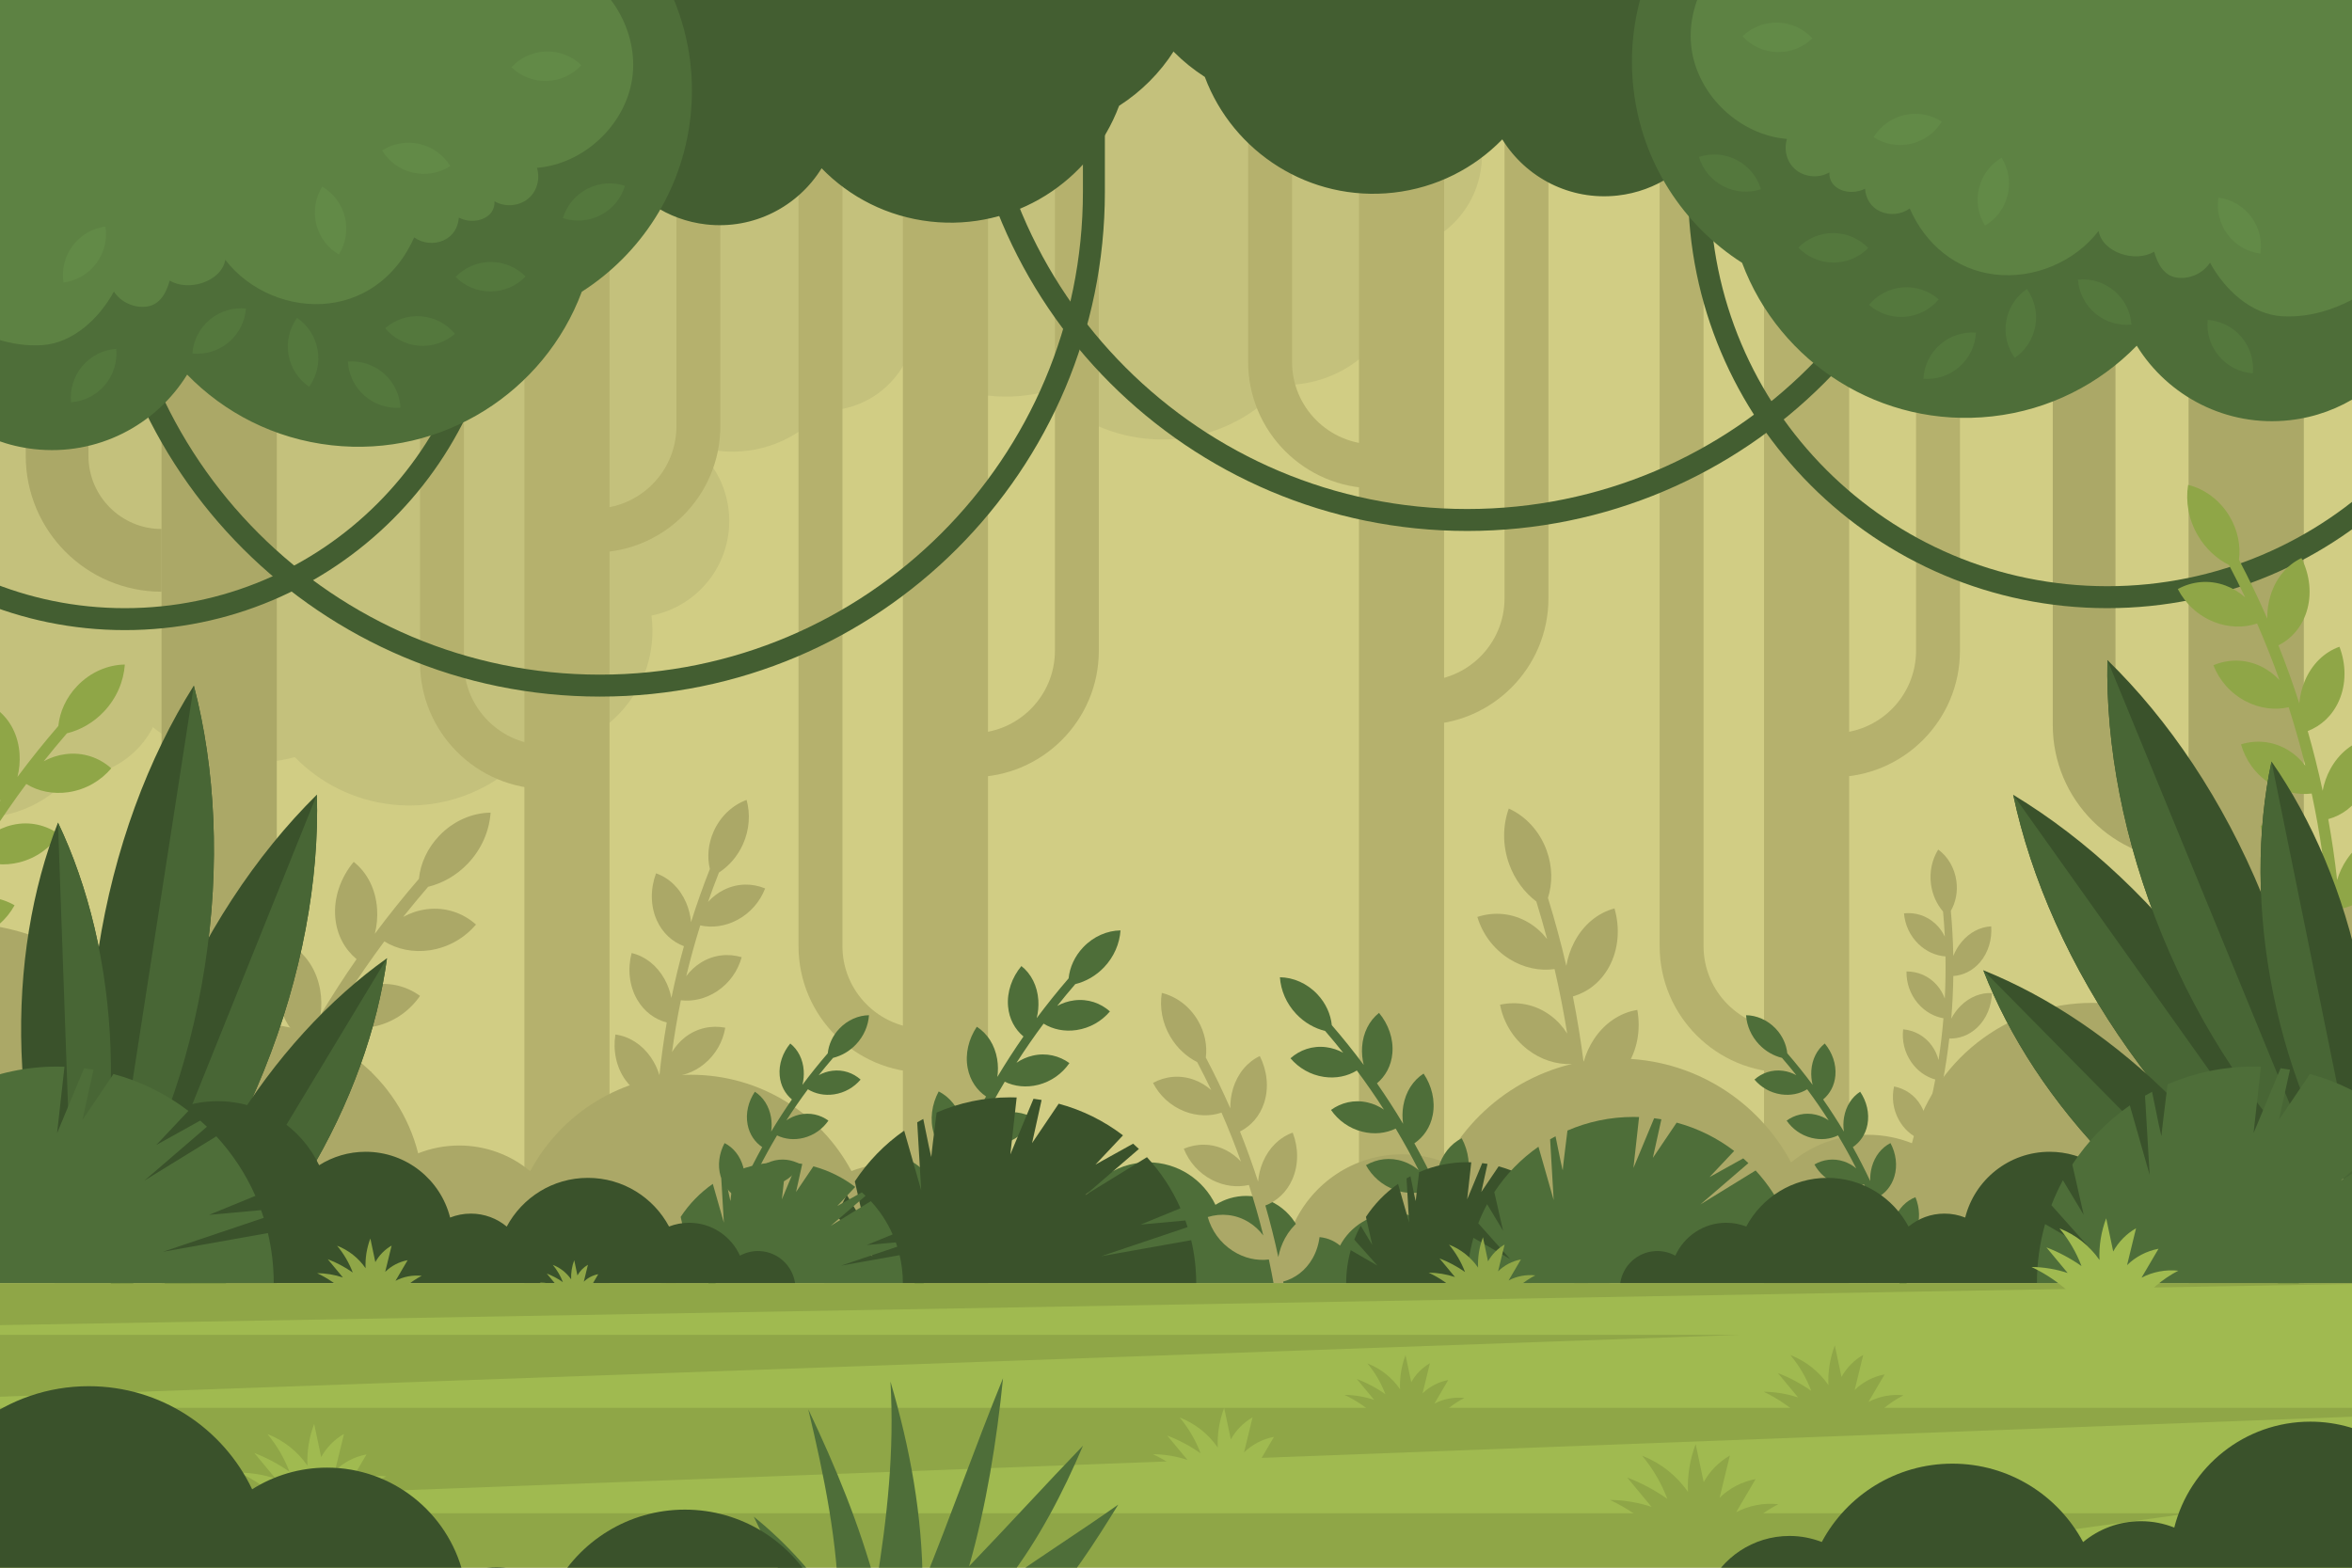 <?xml version="1.0" encoding="utf-8"?>
<!-- Generator: Adobe Illustrator 27.5.0, SVG Export Plug-In . SVG Version: 6.00 Build 0)  -->
<svg version="1.1" xmlns="http://www.w3.org/2000/svg" xmlns:xlink="http://www.w3.org/1999/xlink" x="0px" y="0px"
	 viewBox="0 0 750 500" style="enable-background:new 0 0 750 500;" xml:space="preserve">
<g id="BACKGROUND">
	<rect style="fill:#D1CD84;" width="750" height="500"/>
</g>
<g id="OBJECTS">
	<g>
		<defs>
			<rect id="SVGID_1_" width="750" height="500"/>
		</defs>
		<clipPath id="SVGID_00000094614877416613539650000010240942626219795111_">
			<use xlink:href="#SVGID_1_"  style="overflow:visible;"/>
		</clipPath>
		<g style="clip-path:url(#SVGID_00000094614877416613539650000010240942626219795111_);">
			<g>
				<path style="fill:#B5B16D;" d="M569.531,342.069c-22.225,0-40.306-18.081-40.306-40.306V-39.189h14v340.953
					c0,14.505,11.801,26.306,26.306,26.306V342.069z"/>
			</g>
			<g>
				<path style="fill:#B5B16D;" d="M584.679,247.86v-14c14.505,0,26.306-11.801,26.306-26.306V-15.875h14v223.429
					C624.985,229.779,606.904,247.86,584.679,247.86z"/>
			</g>
			<rect x="562.503" y="-49.093" style="fill:#B5B16D;" width="27.148" height="516.917"/>
		</g>
		<path style="clip-path:url(#SVGID_00000094614877416613539650000010240942626219795111_);fill:#ABA867;" d="M611.557,319.999
			c-2.506-2.956-3.68-6.572-3.615-10.158c3.516-0.019,7.056,1.363,9.659,4.327c1.126,1.281,1.977,2.749,2.548,4.314
			c0.228-4.473,0.304-8.959,0.225-13.449c-3.103-0.217-6.146-1.565-8.608-3.94c-2.791-2.701-4.323-6.195-4.622-9.79
			c3.496-0.373,7.158,0.653,10.047,3.354c1.249,1.167,2.243,2.548,2.97,4.055c-0.132-2.66-0.319-5.319-0.56-7.978
			c-1.996-2.34-3.379-5.295-3.84-8.642c-0.557-4.066,0.344-7.977,2.296-11.142c2.991,2.197,5.212,5.78,5.794,10.03
			c0.482,3.494-0.227,6.843-1.769,9.529c0.435,4.795,0.694,9.594,0.78,14.389c0.623-1.569,1.483-3.061,2.594-4.409
			c2.561-3.108,5.975-4.866,9.495-5.037c0.3,4.131-0.903,8.348-3.569,11.454c-2.351,2.746-5.41,4.161-8.508,4.388
			c-0.064,4.541-0.284,9.074-0.658,13.591c0.777-1.493,1.782-2.886,3.022-4.111c2.86-2.824,6.433-4.221,9.952-4.039
			c-0.116,4.122-1.735,8.182-4.698,10.995c-2.614,2.488-5.799,3.586-8.904,3.5c-0.518,4.5-1.189,8.981-2.012,13.433
			c0.922-1.406,2.062-2.69,3.418-3.782c3.127-2.519,6.822-3.548,10.305-3.014c-0.527,4.081-2.543,7.954-5.773,10.455
			c-2.849,2.212-6.128,2.986-9.209,2.59c-0.966,4.425-2.082,8.819-3.349,13.173c1.059-1.309,2.322-2.474,3.781-3.426
			c3.364-2.196,7.144-2.85,10.556-1.97c-0.933,4.01-3.329,7.667-6.794,9.836c-3.058,1.92-6.399,2.365-9.424,1.663
			c-4.428,13.579-10.334,26.732-17.675,39.214c-0.716-0.421-1.431-0.842-2.147-1.263c8.315-14.137,14.766-29.147,19.287-44.663
			c-2.899-1.127-5.407-3.313-7.056-6.302c-1.867-3.395-2.299-7.168-1.523-10.659c3.449,0.683,6.643,2.738,8.605,6.155
			c0.849,1.478,1.39,3.083,1.639,4.729c1.114-4.334,2.079-8.704,2.894-13.1c-2.998-0.83-5.712-2.752-7.653-5.559
			c-2.198-3.189-3.005-6.897-2.582-10.449c3.5,0.334,6.883,2.059,9.178,5.263c0.992,1.385,1.692,2.927,2.105,4.54
			c0.674-4.421,1.197-8.865,1.568-13.325C616.662,324.242,613.769,322.6,611.557,319.999z"/>
		<g style="clip-path:url(#SVGID_00000094614877416613539650000010240942626219795111_);">
			<g>
				<path style="fill:#C4C17C;" d="M-82.351,209.4c-1.424,20.435,13.51,38.54,34.059,40.844c4.933,0.553,9.748,0.136,14.267-1.081
					c5.986,6.155,14.059,10.354,23.258,11.385c12.983,1.456,25.172-3.742,33.185-12.867c14.795,0.322,27.655-10.694,29.335-25.685
					c0.262-2.336,0.231-4.636-0.052-6.869c9.655-1.899,17.394-9.858,18.548-20.156c0.832-7.422-1.944-14.414-6.924-19.236
					c0.378-1.421,0.658-2.886,0.827-4.391c1.837-16.383-9.955-31.153-26.338-32.989c-1.73-0.194-3.44-0.227-5.12-0.128
					c-3.945-6.706-10.887-11.538-19.214-12.472c-10.161-1.139-19.594,3.84-24.632,11.998c-5.986-6.152-14.057-10.349-23.253-11.38
					c-17.88-2.005-34.264,8.6-40.286,24.723c-9.424,6.035-16.149,16.109-17.493,28.097C-93.47,190.657-89.564,201.502-82.351,209.4z
					"/>
				<path style="fill:#C4C17C;" d="M29.904,188.724c-1.889,27.11,17.923,51.13,45.185,54.186c6.544,0.734,12.932,0.18,18.927-1.435
					c7.941,8.166,18.652,13.736,30.855,15.104c17.224,1.931,33.395-4.964,44.024-17.07c19.628,0.428,36.688-14.188,38.917-34.075
					c0.347-3.099,0.306-6.15-0.069-9.113c12.809-2.519,23.075-13.078,24.607-26.74c1.104-9.846-2.578-19.122-9.185-25.519
					c0.502-1.884,0.873-3.828,1.097-5.825c2.437-21.734-13.207-41.328-34.941-43.765c-2.295-0.257-4.563-0.301-6.793-0.17
					c-5.233-8.897-14.444-15.307-25.491-16.545c-13.48-1.511-25.994,5.094-32.678,15.916c-7.941-8.162-18.649-13.73-30.848-15.098
					c-23.721-2.659-45.456,11.409-53.445,32.798c-12.503,8.006-21.425,21.37-23.207,37.274
					C15.154,163.858,20.335,178.245,29.904,188.724z"/>
			</g>
			<g>
				<path style="fill:#C4C17C;" d="M157.676,92.669c-1.423,20.435,13.51,38.54,34.059,40.844c4.933,0.553,9.748,0.136,14.267-1.081
					c5.986,6.155,14.059,10.354,23.258,11.385c12.983,1.455,25.172-3.742,33.185-12.867c14.795,0.322,27.655-10.694,29.335-25.685
					c0.262-2.336,0.23-4.636-0.052-6.869c9.655-1.899,17.394-9.858,18.548-20.156c0.832-7.422-1.944-14.414-6.924-19.236
					c0.378-1.421,0.658-2.886,0.827-4.391c1.837-16.383-9.955-31.153-26.338-32.989c-1.73-0.194-3.44-0.227-5.12-0.128
					c-3.945-6.706-10.887-11.538-19.214-12.472c-10.161-1.139-19.594,3.84-24.632,11.998c-5.986-6.152-14.057-10.349-23.253-11.38
					c-17.88-2.005-34.264,8.6-40.286,24.723c-9.424,6.035-16.149,16.109-17.493,28.097C146.558,73.926,150.463,84.77,157.676,92.669
					z"/>
				<path style="fill:#C4C17C;" d="M269.931,71.992c-1.888,27.11,17.923,51.13,45.185,54.186c6.544,0.734,12.932,0.18,18.927-1.435
					c7.941,8.166,18.652,13.736,30.855,15.104c17.224,1.931,33.395-4.964,44.024-17.07c19.628,0.428,36.688-14.188,38.918-34.075
					c0.347-3.099,0.306-6.15-0.069-9.113c12.809-2.519,23.075-13.078,24.607-26.74c1.104-9.847-2.578-19.122-9.186-25.519
					c0.502-1.884,0.873-3.828,1.097-5.825c2.436-21.734-13.207-41.328-34.942-43.765c-2.295-0.257-4.563-0.301-6.792-0.17
					c-5.233-8.897-14.444-15.307-25.491-16.545c-13.48-1.511-25.995,5.094-32.678,15.917c-7.941-8.162-18.648-13.73-30.848-15.098
					c-23.721-2.659-45.456,11.409-53.445,32.798c-12.503,8.006-21.424,21.37-23.207,37.274
					C255.181,47.126,260.362,61.513,269.931,71.992z"/>
			</g>
		</g>
		<g style="clip-path:url(#SVGID_00000094614877416613539650000010240942626219795111_);">
			<g>
				<rect x="51.514" y="-21.604" style="fill:#ABA867;" width="36.75" height="442.475"/>
			</g>
			<g>
				<path style="fill:#ABA867;" d="M51.514,188.718c-23.879,0-43.306-19.427-43.306-43.305V-21.604h20v167.017
					c0,12.851,10.455,23.305,23.306,23.305V188.718z"/>
			</g>
		</g>
		<g style="clip-path:url(#SVGID_00000094614877416613539650000010240942626219795111_);">
			<g>
				<rect x="697.888" y="-57.907" style="fill:#ABA867;" width="36.75" height="564.59"/>
			</g>
			<g>
				<path style="fill:#ABA867;" d="M697.888,274.53c-23.879,0-43.306-19.427-43.306-43.305V-57.907h20v289.131
					c0,12.851,10.455,23.305,23.306,23.305V274.53z"/>
			</g>
		</g>
		
			<path style="clip-path:url(#SVGID_00000094614877416613539650000010240942626219795111_);fill:none;stroke:#435E31;stroke-width:7;stroke-miterlimit:10;" d="
			M671.971,190.466L671.971,190.466c-71.895,0-130.176-58.282-130.176-130.176V-7.227h260.352V60.29
			C802.147,132.184,743.865,190.466,671.971,190.466z"/>
		<g style="clip-path:url(#SVGID_00000094614877416613539650000010240942626219795111_);">
			<g>
				<path style="fill:#B5B16D;" d="M174.246,251.642c-22.225,0-40.306-18.081-40.306-40.305v-223.43h14v223.43
					c0,14.505,11.8,26.305,26.305,26.305L174.246,251.642z"/>
			</g>
			<g>
				<path style="fill:#B5B16D;" d="M189.394,176.227v-14c14.505,0,26.305-11.8,26.305-26.305v-223.43h14v223.43
					C229.699,158.146,211.618,176.227,189.394,176.227z"/>
			</g>
			<g>
				<rect x="167.218" y="-20.523" style="fill:#B5B16D;" width="27.148" height="442.475"/>
			</g>
		</g>
		<g style="clip-path:url(#SVGID_00000094614877416613539650000010240942626219795111_);">
			<g>
				<path style="fill:#B5B16D;" d="M453.458,231.14c22.225,0,40.306-18.081,40.306-40.305v-223.43h-14v223.43
					c0,14.505-11.8,26.305-26.305,26.305L453.458,231.14z"/>
			</g>
			<g>
				<path style="fill:#B5B16D;" d="M438.31,155.725v-14c-14.505,0-26.305-11.8-26.305-26.305v-223.43h-14v223.43
					C398.005,137.644,416.086,155.725,438.31,155.725z"/>
			</g>
			<g>
				
					<rect x="433.338" y="-41.025" transform="matrix(-1 -1.224647e-16 1.224647e-16 -1 893.824 360.425)" style="fill:#B5B16D;" width="27.148" height="442.475"/>
			</g>
		</g>
		<g style="clip-path:url(#SVGID_00000094614877416613539650000010240942626219795111_);">
			<g>
				<path style="fill:#B5B16D;" d="M294.938,342.069c-22.225,0-40.306-18.081-40.306-40.306V-39.189h14v340.953
					c0,14.505,11.801,26.306,26.306,26.306V342.069z"/>
			</g>
			<g>
				<path style="fill:#B5B16D;" d="M310.086,247.86v-14c14.505,0,26.306-11.801,26.306-26.306V-15.875h14v223.429
					C350.392,229.779,332.311,247.86,310.086,247.86z"/>
			</g>
			<rect x="287.91" y="-49.093" style="fill:#B5B16D;" width="27.148" height="516.917"/>
		</g>
		<path style="clip-path:url(#SVGID_00000094614877416613539650000010240942626219795111_);fill:#ABA867;" d="M351.041,409.254
			c-1.567-10.928-10.652-19.602-22.098-20.243c-4.583-0.257-8.92,0.83-12.668,2.885c-5.536-12.238-17.826-20.769-32.131-20.769
			c-4.458,0-8.707,0.862-12.634,2.371c-9.773-18.275-29.035-30.712-51.207-30.712c-22.188,0-41.46,12.455-51.227,30.75
			c-6.147-5.111-14.046-8.187-22.665-8.187c-4.617,0-9.024,0.892-13.069,2.496c-6.007-23.859-27.599-41.523-53.322-41.523
			c-10.788,0-20.843,3.119-29.334,8.487C39.27,310.91,14.88,294.397-13.371,294.397c-32.269,0-59.489,21.55-68.099,51.037
			c-21.925,3.361-38.718,22.303-38.718,45.169c0,6.646,1.43,12.954,3.981,18.651H351.041z"/>
		<path style="clip-path:url(#SVGID_00000094614877416613539650000010240942626219795111_);fill:#ABA867;" d="M487.139,334.753
			c-4.78-3.692-7.743-8.822-8.81-14.31c5.353-1.17,11.197-0.214,16.128,3.458c2.132,1.587,3.905,3.548,5.285,5.748
			c-1.105-6.893-2.447-13.754-4.024-20.572c-4.8,0.677-9.877-0.389-14.401-3.211c-5.131-3.21-8.601-8.039-10.224-13.421
			c5.208-1.704,11.122-1.329,16.404,1.849c2.283,1.374,4.247,3.156,5.844,5.216c-1.065-4.011-2.213-8.004-3.444-11.978
			c-3.802-2.919-6.87-6.974-8.66-11.925c-2.17-6.017-2.066-12.27-0.119-17.729c5.272,2.377,9.821,7.117,12.088,13.407
			c1.868,5.169,1.876,10.503,0.399,15.099c2.219,7.168,4.174,14.399,5.862,21.679c0.441-2.593,1.267-5.147,2.522-7.562
			c2.894-5.569,7.527-9.357,12.836-10.761c1.799,6.199,1.335,13.018-1.72,18.617c-2.692,4.949-6.895,8.1-11.543,9.451
			c1.376,6.942,2.513,13.923,3.411,20.929c0.699-2.528,1.779-4.978,3.272-7.247c3.442-5.232,8.434-8.523,13.857-9.388
			c1.162,6.32,0.013,13.035-3.59,18.285c-3.176,4.641-7.674,7.349-12.434,8.226c0.672,7.028,1.104,14.075,1.295,21.129
			c0.949-2.443,2.269-4.769,3.981-6.875c3.949-4.855,9.246-7.624,14.729-7.941c0.522,6.392-1.294,12.95-5.404,17.811
			c-3.625,4.297-8.371,6.541-13.195,6.938c-0.035,7.058-0.31,14.118-0.827,21.167c1.189-2.339,2.736-4.525,4.65-6.45
			c4.415-4.44,9.963-6.664,15.45-6.431c-0.12,6.415-2.584,12.767-7.161,17.199c-4.037,3.92-8.985,5.683-13.825,5.594
			c-2.339,22.135-7.07,44.102-14.207,65.51c-1.227-0.409-2.455-0.818-3.682-1.228c8.084-24.248,13.042-49.221,14.895-74.339
			c-4.785-0.776-9.318-3.294-12.802-7.315c-3.949-4.569-5.831-10.178-5.782-15.752c5.479-0.079,11.015,2.016,15.115,6.587
			c1.773,1.977,3.12,4.247,4.034,6.676c0.29-6.968,0.342-13.941,0.156-20.908c-4.839-0.292-9.6-2.34-13.47-5.988
			c-4.386-4.146-6.82-9.536-7.329-15.088c5.443-0.628,11.161,0.904,15.699,5.041c1.962,1.789,3.529,3.913,4.682,6.236
			c-0.409-6.957-1.055-13.901-1.937-20.82C496.297,339.563,491.354,338,487.139,334.753z"/>
		<path style="clip-path:url(#SVGID_00000094614877416613539650000010240942626219795111_);fill:#ABA867;" d="M375,409.254
			c1.689-11.779,11.482-21.13,23.82-21.821c4.94-0.277,9.615,0.895,13.656,3.111c5.968-13.192,19.215-22.388,34.636-22.388
			c4.806,0,9.385,0.929,13.619,2.555c10.535-19.699,31.298-33.105,55.198-33.105c23.917,0,44.691,13.425,55.219,33.147
			c6.626-5.509,15.141-8.825,24.432-8.825c4.977,0,9.727,0.961,14.088,2.691c6.475-25.718,29.75-44.76,57.478-44.76
			c11.629,0,22.467,3.362,31.62,9.148c12.305-25.761,38.595-43.562,69.048-43.562c34.784,0,64.125,23.229,73.406,55.016
			c23.634,3.622,41.736,24.042,41.736,48.689c0,7.164-1.542,13.964-4.292,20.105H375z"/>
		<path style="clip-path:url(#SVGID_00000094614877416613539650000010240942626219795111_);fill:#4E6E39;" d="M488.371,409.254
			c-0.526-3.667-3.575-6.578-7.415-6.793c-1.538-0.086-2.993,0.279-4.251,0.968c-1.858-4.107-5.982-6.969-10.782-6.969
			c-1.496,0-2.922,0.289-4.24,0.796c-3.28-6.133-9.743-10.306-17.184-10.306c-7.446,0-13.913,4.179-17.19,10.319
			c-2.063-1.715-4.713-2.747-7.606-2.747c-1.549,0-3.028,0.299-4.386,0.838c-2.016-8.006-9.262-13.934-17.893-13.934
			c-3.62,0-6.994,1.047-9.844,2.848c-3.831-8.02-12.015-13.561-21.495-13.561c-10.829,0-19.963,7.232-22.852,17.127
			c-7.358,1.128-12.993,7.484-12.993,15.157c0,2.23,0.48,4.347,1.336,6.259H488.371z"/>
		<path style="clip-path:url(#SVGID_00000094614877416613539650000010240942626219795111_);fill:#4E6E39;" d="M331.018,346.005
			c4.242-1.063,7.696-3.607,9.995-6.939c-3.212-2.329-7.367-3.389-11.703-2.383c-1.875,0.435-3.62,1.221-5.173,2.281
			c2.732-4.253,5.612-8.416,8.636-12.482c2.988,1.841,6.666,2.606,10.486,2.046c4.335-0.642,8.038-2.84,10.675-5.94
			c-2.961-2.641-6.994-4.107-11.419-3.53c-1.914,0.249-3.733,0.862-5.39,1.766c1.87-2.352,3.789-4.669,5.758-6.948
			c3.369-0.834,6.581-2.634,9.204-5.401c3.184-3.363,4.929-7.542,5.22-11.728c-4.187,0.048-8.58,1.874-11.908,5.39
			c-2.739,2.888-4.291,6.425-4.643,9.902c-3.551,4.112-6.945,8.343-10.176,12.684c0.46-1.848,0.652-3.782,0.52-5.749
			c-0.305-4.534-2.281-8.391-5.396-10.862c-2.991,3.591-4.661,8.25-4.258,12.851c0.351,4.064,2.226,7.373,4.918,9.618
			c-2.927,4.207-5.705,8.509-8.332,12.897c0.269-1.88,0.263-3.819-0.069-5.757c-0.766-4.47-3.124-8.101-6.472-10.247
			c-2.603,3.856-3.788,8.645-2.92,13.173c0.761,4,2.96,7.101,5.864,9.064c-2.484,4.468-4.814,9.018-6.986,13.643
			c0.079-1.896-0.122-3.822-0.648-5.716c-1.212-4.366-3.924-7.74-7.469-9.539c-2.2,4.089-2.897,8.967-1.579,13.384
			c1.159,3.902,3.657,6.768,6.743,8.429c-2.024,4.693-3.888,9.457-5.589,14.284c-0.111-1.897-0.503-3.795-1.215-5.628
			c-1.642-4.226-4.678-7.311-8.385-8.747c-1.78,4.291-1.988,9.22-0.236,13.488c1.542,3.772,4.314,6.376,7.55,7.721
			c-4.867,15.364-8.098,31.311-9.571,47.584c0.933,0.084,1.866,0.169,2.799,0.253c1.668-18.432,5.621-36.439,11.675-53.642
			c3.4,0.873,7.137,0.516,10.615-1.141c3.945-1.886,6.82-5.062,8.404-8.774c-3.612-1.642-7.892-1.857-11.939-0.013
			c-1.75,0.797-3.302,1.913-4.613,3.26c1.828-4.707,3.816-9.349,5.959-13.917c3.295,1.209,7.048,1.231,10.673-0.067
			c4.113-1.479,7.29-4.349,9.238-7.885c-3.43-1.995-7.667-2.637-11.878-1.208c-1.82,0.618-3.476,1.572-4.915,2.779
			c2.288-4.497,4.731-8.917,7.323-13.252C323.547,346.54,327.279,346.937,331.018,346.005z"/>
		<path style="clip-path:url(#SVGID_00000094614877416613539650000010240942626219795111_);fill:#3A522B;" d="M351.115,400.665
			l27.584-9.286c-0.224-0.71-0.463-1.414-0.713-2.112l-14.243,1.295l12.685-5.199c-2.656-6.023-6.285-11.519-10.688-16.291
			l-19.677,12.109l17.106-14.73c-0.601-0.576-1.216-1.138-1.841-1.688l-12.018,6.676l8.785-9.328
			c-6.031-4.602-12.97-8.073-20.503-10.097l-8.488,12.569l3.038-13.76c-0.855-0.145-1.715-0.273-2.581-0.381l-7.386,17.749
			l2.016-18.169c-0.669-0.022-1.341-0.038-2.016-0.038c-8.356,0-16.307,1.733-23.517,4.853c-0.876,6.964-1.666,13.431-1.666,14.075
			c0,0.7-1.274-5.48-2.586-12.029c-0.649,0.345-1.293,0.7-1.927,1.069l1.266,21.667l-5.423-19.016
			c-6.223,4.339-11.574,9.839-15.739,16.189l3.121,13.77l-5.692-9.469c-1.187,2.195-2.238,4.474-3.146,6.825l11.364,12.746
			l-13.093-7.57c-1.452,5.137-2.23,10.557-2.23,16.159h118.539c0-4.72-0.555-9.309-1.597-13.71L351.115,400.665z"/>
		<path style="clip-path:url(#SVGID_00000094614877416613539650000010240942626219795111_);fill:#4E6E39;" d="M256.223,362.921
			c3.37-0.845,6.113-2.865,7.939-5.512c-2.552-1.85-5.852-2.692-9.296-1.892c-1.489,0.345-2.875,0.97-4.109,1.812
			c2.17-3.378,4.457-6.685,6.859-9.914c2.374,1.462,5.294,2.07,8.328,1.625c3.443-0.51,6.384-2.255,8.479-4.718
			c-2.352-2.098-5.555-3.262-9.07-2.804c-1.52,0.198-2.965,0.685-4.281,1.402c1.485-1.868,3.01-3.708,4.574-5.519
			c2.676-0.662,5.227-2.092,7.31-4.29c2.529-2.671,3.915-5.99,4.146-9.315c-3.326,0.038-6.815,1.489-9.458,4.281
			c-2.175,2.294-3.408,5.103-3.688,7.865c-2.821,3.266-5.516,6.627-8.083,10.074c0.365-1.468,0.518-3.004,0.413-4.566
			c-0.242-3.602-1.812-6.665-4.286-8.627c-2.376,2.852-3.702,6.553-3.382,10.207c0.279,3.228,1.768,5.857,3.906,7.639
			c-2.324,3.342-4.532,6.758-6.618,10.244c0.214-1.493,0.209-3.033-0.055-4.573c-0.609-3.55-2.482-6.434-5.14-8.139
			c-2.068,3.063-3.009,6.866-2.319,10.463c0.605,3.177,2.351,5.641,4.658,7.199c-1.973,3.549-3.824,7.163-5.549,10.836
			c0.063-1.506-0.097-3.036-0.514-4.54c-0.963-3.468-3.117-6.147-5.933-7.577c-1.747,3.248-2.301,7.122-1.254,10.631
			c0.921,3.099,2.905,5.375,5.356,6.695c-1.607,3.728-3.088,7.512-4.439,11.345c-0.088-1.507-0.399-3.014-0.965-4.47
			c-1.304-3.357-3.715-5.807-6.66-6.948c-1.414,3.408-1.579,7.323-0.188,10.713c1.225,2.996,3.426,5.064,5.997,6.133
			c-3.866,12.204-6.432,24.869-7.602,37.795c0.741,0.067,1.482,0.134,2.223,0.201c1.325-14.64,4.464-28.943,9.273-42.606
			c2.7,0.693,5.669,0.41,8.431-0.906c3.133-1.498,5.417-4.021,6.675-6.969c-2.869-1.304-6.269-1.475-9.483-0.01
			c-1.39,0.633-2.622,1.52-3.664,2.589c1.452-3.739,3.031-7.426,4.733-11.054c2.617,0.96,5.598,0.978,8.477-0.053
			c3.267-1.175,5.791-3.454,7.338-6.263c-2.724-1.585-6.09-2.095-9.434-0.959c-1.446,0.491-2.761,1.249-3.904,2.208
			c1.818-3.572,3.758-7.083,5.816-10.526C250.289,363.346,253.253,363.661,256.223,362.921z"/>
		<path style="clip-path:url(#SVGID_00000094614877416613539650000010240942626219795111_);fill:#4E6E39;" d="M434.423,360.946
			c-4.242-1.063-7.696-3.607-9.995-6.939c3.212-2.329,7.367-3.389,11.703-2.383c1.875,0.435,3.62,1.221,5.173,2.281
			c-2.732-4.253-5.612-8.416-8.636-12.482c-2.988,1.841-6.666,2.606-10.486,2.046c-4.335-0.642-8.038-2.84-10.675-5.94
			c2.961-2.641,6.994-4.107,11.419-3.53c1.913,0.249,3.733,0.862,5.39,1.766c-1.87-2.352-3.789-4.669-5.758-6.948
			c-3.369-0.834-6.581-2.634-9.204-5.401c-3.184-3.363-4.929-7.542-5.22-11.728c4.187,0.048,8.58,1.874,11.908,5.39
			c2.739,2.888,4.291,6.425,4.643,9.902c3.551,4.112,6.945,8.343,10.176,12.684c-0.46-1.848-0.652-3.782-0.52-5.749
			c0.305-4.534,2.281-8.391,5.396-10.862c2.991,3.591,4.661,8.25,4.257,12.851c-0.351,4.064-2.226,7.373-4.918,9.618
			c2.927,4.207,5.705,8.509,8.332,12.897c-0.269-1.88-0.263-3.819,0.069-5.757c0.766-4.47,3.124-8.101,6.472-10.247
			c2.604,3.856,3.788,8.645,2.92,13.173c-0.762,4-2.96,7.101-5.864,9.064c2.484,4.468,4.814,9.018,6.986,13.643
			c-0.079-1.896,0.122-3.822,0.648-5.716c1.212-4.366,3.924-7.74,7.469-9.539c2.2,4.089,2.897,8.967,1.579,13.384
			c-1.159,3.902-3.657,6.767-6.743,8.429c2.024,4.693,3.888,9.457,5.589,14.284c0.111-1.897,0.503-3.795,1.215-5.628
			c1.642-4.226,4.678-7.311,8.386-8.747c1.78,4.291,1.988,9.22,0.236,13.488c-1.542,3.772-4.314,6.376-7.55,7.721
			c4.867,15.364,8.098,31.311,9.571,47.584c-0.933,0.084-1.866,0.169-2.799,0.253c-1.668-18.432-5.621-36.439-11.675-53.642
			c-3.4,0.873-7.137,0.516-10.615-1.141c-3.945-1.886-6.82-5.062-8.404-8.774c3.612-1.642,7.892-1.857,11.939-0.013
			c1.75,0.797,3.302,1.913,4.613,3.26c-1.828-4.707-3.816-9.349-5.959-13.917c-3.295,1.209-7.048,1.231-10.673-0.067
			c-4.113-1.479-7.29-4.349-9.238-7.885c3.43-1.995,7.667-2.637,11.878-1.208c1.82,0.618,3.476,1.572,4.915,2.779
			c-2.288-4.497-4.731-8.917-7.323-13.252C441.895,361.482,438.162,361.878,434.423,360.946z"/>
		<path style="clip-path:url(#SVGID_00000094614877416613539650000010240942626219795111_);fill:#4E6E39;" d="M577.656,362.921
			c-3.37-0.845-6.112-2.865-7.938-5.512c2.552-1.85,5.851-2.692,9.296-1.892c1.489,0.345,2.875,0.97,4.109,1.812
			c-2.17-3.378-4.457-6.685-6.859-9.914c-2.374,1.462-5.294,2.07-8.328,1.625c-3.443-0.51-6.384-2.255-8.479-4.718
			c2.352-2.098,5.555-3.262,9.07-2.804c1.52,0.198,2.965,0.685,4.281,1.402c-1.485-1.868-3.01-3.708-4.574-5.519
			c-2.676-0.662-5.227-2.092-7.31-4.29c-2.529-2.671-3.915-5.99-4.146-9.315c3.326,0.038,6.815,1.489,9.458,4.281
			c2.175,2.294,3.408,5.103,3.688,7.865c2.821,3.266,5.516,6.627,8.083,10.074c-0.365-1.468-0.518-3.004-0.413-4.566
			c0.242-3.602,1.812-6.665,4.286-8.627c2.376,2.852,3.702,6.553,3.382,10.207c-0.279,3.228-1.768,5.857-3.906,7.639
			c2.324,3.342,4.531,6.758,6.618,10.244c-0.214-1.493-0.209-3.033,0.055-4.573c0.609-3.55,2.482-6.434,5.14-8.139
			c2.068,3.063,3.009,6.866,2.32,10.463c-0.605,3.177-2.351,5.641-4.658,7.199c1.973,3.549,3.823,7.163,5.549,10.836
			c-0.063-1.506,0.097-3.036,0.514-4.54c0.963-3.468,3.117-6.147,5.933-7.577c1.747,3.248,2.301,7.122,1.254,10.631
			c-0.921,3.099-2.905,5.375-5.356,6.695c1.607,3.728,3.088,7.512,4.44,11.345c0.088-1.507,0.399-3.014,0.965-4.47
			c1.304-3.357,3.715-5.807,6.66-6.948c1.414,3.408,1.579,7.323,0.188,10.713c-1.225,2.996-3.426,5.064-5.997,6.133
			c3.866,12.204,6.432,24.869,7.602,37.795c-0.741,0.067-1.482,0.134-2.223,0.201c-1.325-14.64-4.465-28.943-9.273-42.606
			c-2.7,0.693-5.669,0.41-8.431-0.906c-3.133-1.498-5.417-4.021-6.675-6.969c2.869-1.304,6.269-1.475,9.483-0.01
			c1.39,0.633,2.622,1.52,3.664,2.589c-1.452-3.739-3.031-7.426-4.733-11.054c-2.617,0.96-5.598,0.978-8.478-0.053
			c-3.267-1.175-5.791-3.454-7.338-6.263c2.724-1.585,6.09-2.095,9.434-0.959c1.446,0.491,2.761,1.249,3.904,2.208
			c-1.818-3.572-3.758-7.083-5.816-10.526C583.591,363.346,580.626,363.661,577.656,362.921z"/>
		<path style="clip-path:url(#SVGID_00000094614877416613539650000010240942626219795111_);fill:#4E6E39;" d="M268.169,403.663
			l17.954-6.044c-0.146-0.462-0.301-0.92-0.464-1.375l-9.271,0.843l8.257-3.384c-1.729-3.92-4.091-7.498-6.957-10.604l-12.807,7.881
			l11.134-9.588c-0.391-0.375-0.792-0.74-1.198-1.099l-7.822,4.346l5.718-6.071c-3.925-2.996-8.442-5.254-13.345-6.572l-5.525,8.181
			l1.977-8.956c-0.556-0.094-1.116-0.178-1.68-0.248l-4.808,11.553l1.312-11.826c-0.436-0.014-0.873-0.025-1.312-0.025
			c-5.439,0-10.614,1.128-15.307,3.159c-0.57,4.533-1.085,8.742-1.085,9.161c0,0.456-0.829-3.567-1.683-7.83
			c-0.423,0.225-0.841,0.456-1.255,0.695l0.824,14.103l-3.53-12.377c-4.05,2.824-7.533,6.404-10.244,10.538l2.032,8.962
			l-3.705-6.163c-0.773,1.429-1.457,2.912-2.047,4.442l7.396,8.296l-8.522-4.927c-0.945,3.344-1.452,6.871-1.452,10.518h77.155
			c0-3.072-0.361-6.059-1.039-8.924L268.169,403.663z"/>
		<path style="clip-path:url(#SVGID_00000094614877416613539650000010240942626219795111_);fill:#3A522B;" d="M486.684,403.663
			l17.954-6.044c-0.146-0.462-0.301-0.92-0.464-1.375l-9.271,0.843l8.256-3.384c-1.729-3.92-4.091-7.498-6.957-10.604l-12.807,7.881
			l11.134-9.588c-0.391-0.375-0.792-0.74-1.198-1.099l-7.822,4.346l5.718-6.071c-3.925-2.996-8.442-5.254-13.345-6.572l-5.525,8.181
			l1.977-8.956c-0.556-0.094-1.116-0.178-1.68-0.248l-4.808,11.553l1.312-11.826c-0.436-0.014-0.873-0.025-1.312-0.025
			c-5.439,0-10.614,1.128-15.307,3.159c-0.57,4.533-1.085,8.742-1.085,9.161c0,0.456-0.829-3.567-1.683-7.83
			c-0.423,0.225-0.841,0.456-1.254,0.695l0.824,14.103l-3.53-12.377c-4.051,2.824-7.533,6.404-10.244,10.538l2.031,8.962
			l-3.705-6.163c-0.773,1.429-1.457,2.912-2.047,4.442l7.396,8.296l-8.522-4.927c-0.945,3.344-1.452,6.871-1.452,10.518h77.155
			c0-3.072-0.361-6.059-1.039-8.924L486.684,403.663z"/>
		<path style="clip-path:url(#SVGID_00000094614877416613539650000010240942626219795111_);fill:#4E6E39;" d="M546.745,401.571
			l24.672-8.306c-0.201-0.635-0.414-1.264-0.637-1.889l-12.74,1.158l11.346-4.65c-2.376-5.387-5.621-10.303-9.56-14.572
			l-17.6,10.831l15.301-13.176c-0.538-0.515-1.088-1.018-1.647-1.51l-10.749,5.972l7.858-8.343
			c-5.394-4.116-11.601-7.22-18.338-9.031l-7.592,11.242l2.717-12.307c-0.764-0.13-1.534-0.245-2.309-0.341l-6.607,15.875
			l1.803-16.251c-0.599-0.02-1.199-0.034-1.803-0.034c-7.474,0-14.585,1.55-21.034,4.341c-0.783,6.228-1.491,12.013-1.491,12.59
			c0,0.626-1.14-4.902-2.313-10.759c-0.581,0.309-1.156,0.626-1.724,0.956l1.132,19.38l-4.851-17.009
			c-5.566,3.881-10.352,8.801-14.077,14.48l2.792,12.316l-5.091-8.469c-1.062,1.963-2.002,4.002-2.814,6.105l10.164,11.401
			l-11.711-6.771c-1.299,4.595-1.995,9.442-1.995,14.453h106.026c0-4.221-0.496-8.326-1.428-12.263L546.745,401.571z"/>
		<path style="clip-path:url(#SVGID_00000094614877416613539650000010240942626219795111_);fill:#8FA647;" d="M6.132,275.048
			c5.434-1.362,9.858-4.621,12.803-8.889c-4.115-2.983-9.437-4.341-14.992-3.052c-2.402,0.557-4.637,1.564-6.627,2.922
			c3.499-5.448,7.189-10.781,11.062-15.989c3.828,2.358,8.539,3.338,13.432,2.621c5.553-0.822,10.297-3.638,13.675-7.608
			c-3.793-3.383-8.959-5.261-14.628-4.522c-2.451,0.319-4.782,1.104-6.904,2.262c2.395-3.013,4.854-5.981,7.376-8.901
			c4.316-1.068,8.43-3.375,11.79-6.918c4.079-4.308,6.314-9.661,6.687-15.024c-5.364,0.062-10.991,2.401-15.255,6.904
			c-3.508,3.699-5.496,8.23-5.947,12.684c-4.549,5.267-8.896,10.687-13.035,16.248c0.589-2.368,0.835-4.845,0.666-7.364
			c-0.391-5.809-2.922-10.748-6.912-13.914c-3.832,4.6-5.97,10.568-5.454,16.462c0.449,5.206,2.851,9.445,6.3,12.32
			c-3.749,5.389-7.308,10.9-10.673,16.521c0.345-2.409,0.337-4.892-0.089-7.375c-0.981-5.726-4.002-10.377-8.29-13.126
			c-3.335,4.94-4.853,11.074-3.741,16.874c0.976,5.124,3.792,9.097,7.512,11.611c-3.182,5.723-6.166,11.552-8.95,17.477
			c0.101-2.429-0.157-4.897-0.83-7.322c-1.552-5.593-5.027-9.914-9.568-12.22c-2.818,5.238-3.711,11.487-2.023,17.145
			c1.485,4.999,4.684,8.669,8.638,10.798c-2.592,6.012-4.981,12.115-7.16,18.297c-0.142-2.43-0.644-4.862-1.556-7.209
			c-2.103-5.413-5.992-9.365-10.742-11.205c-2.281,5.497-2.546,11.81-0.303,17.278c1.975,4.831,5.526,8.168,9.672,9.891
			c-6.234,19.682-10.374,40.109-12.26,60.955c1.195,0.108,2.39,0.216,3.585,0.324c2.137-23.612,7.2-46.678,14.956-68.715
			c4.355,1.118,9.143,0.661,13.598-1.461c5.053-2.416,8.737-6.485,10.766-11.24c-4.627-2.103-10.11-2.379-15.294-0.016
			c-2.241,1.021-4.229,2.451-5.909,4.176c2.342-6.03,4.888-11.976,7.634-17.828c4.221,1.549,9.029,1.577,13.672-0.086
			c5.268-1.895,9.339-5.571,11.834-10.101c-4.393-2.556-9.821-3.378-15.215-1.547c-2.332,0.791-4.453,2.014-6.296,3.561
			c2.932-5.761,6.06-11.423,9.38-16.975C-3.439,275.734,1.343,276.242,6.132,275.048z"/>
		<path style="clip-path:url(#SVGID_00000094614877416613539650000010240942626219795111_);fill:#ABA867;" d="M120.133,327.212
			c5.859-1.469,10.628-4.982,13.803-9.584c-4.436-3.216-10.174-4.68-16.163-3.291c-2.589,0.601-4.999,1.687-7.145,3.15
			c3.773-5.873,7.75-11.623,11.926-17.238c4.127,2.543,9.206,3.599,14.481,2.826c5.987-0.886,11.101-3.922,14.743-8.203
			c-4.09-3.647-9.659-5.672-15.771-4.875c-2.643,0.344-5.155,1.191-7.444,2.439c2.582-3.248,5.234-6.448,7.952-9.596
			c4.653-1.152,9.088-3.638,12.711-7.459c4.398-4.644,6.807-10.416,7.21-16.197c-5.783,0.067-11.849,2.588-16.446,7.444
			c-3.782,3.988-5.926,8.873-6.412,13.675c-4.904,5.679-9.591,11.522-14.054,17.517c0.635-2.553,0.9-5.224,0.718-7.939
			c-0.422-6.262-3.15-11.588-7.452-15.001c-4.131,4.959-6.437,11.394-5.88,17.748c0.484,5.613,3.074,10.183,6.792,13.283
			c-4.042,5.81-7.879,11.751-11.507,17.811c0.372-2.597,0.363-5.274-0.096-7.951c-1.058-6.173-4.315-11.188-8.938-14.152
			c-3.596,5.325-5.232,11.939-4.033,18.192c1.052,5.524,4.089,9.808,8.099,12.518c-3.43,6.17-6.648,12.454-9.649,18.842
			c0.109-2.618-0.169-5.279-0.894-7.894c-1.674-6.03-5.419-10.689-10.316-13.175c-3.038,5.648-4.001,12.384-2.181,18.484
			c1.601,5.389,5.05,9.346,9.312,11.642c-2.795,6.482-5.37,13.061-7.719,19.727c-0.153-2.62-0.694-5.241-1.677-7.773
			c-2.267-5.836-6.46-10.097-11.581-12.08c-2.459,5.926-2.745,12.733-0.326,18.628c2.13,5.209,5.957,8.806,10.427,10.663
			c-6.722,21.219-11.184,43.242-13.218,65.717c1.289,0.116,2.577,0.233,3.866,0.35c2.304-25.456,7.763-50.325,16.124-74.083
			c4.695,1.206,9.857,0.713,14.66-1.575c5.448-2.605,9.419-6.991,11.607-12.118c-4.989-2.267-10.9-2.564-16.488-0.018
			c-2.416,1.101-4.56,2.642-6.37,4.502c2.525-6.501,5.27-12.911,8.23-19.22c4.551,1.67,9.734,1.701,14.74-0.092
			c5.68-2.042,10.069-6.007,12.758-10.89c-4.736-2.755-10.589-3.642-16.404-1.668c-2.514,0.853-4.801,2.172-6.788,3.839
			c3.16-6.211,6.533-12.315,10.113-18.301C109.815,327.952,114.97,328.499,120.133,327.212z"/>
		<path style="clip-path:url(#SVGID_00000094614877416613539650000010240942626219795111_);fill:#ABA867;" d="M228.589,316.194
			c4.045-2.66,6.724-6.579,7.91-10.9c-4.207-1.261-8.935-0.852-13.099,1.783c-1.8,1.139-3.337,2.598-4.573,4.272
			c1.302-5.441,2.791-10.842,4.467-16.195c3.795,0.833,7.916,0.29,11.703-1.69c4.296-2.253,7.362-5.901,8.986-10.103
			c-4.058-1.678-8.807-1.738-13.221,0.48c-1.908,0.959-3.586,2.264-4.987,3.813c1.095-3.14,2.255-6.262,3.48-9.362
			c3.216-2.101,5.914-5.155,7.645-9.003c2.1-4.676,2.397-9.68,1.173-14.16c-4.357,1.579-8.281,5.09-10.475,9.979
			c-1.808,4.017-2.138,8.28-1.236,12.042c-2.21,5.593-4.211,11.253-6.003,16.968c-0.194-2.099-0.7-4.19-1.556-6.197
			c-1.974-4.626-5.446-7.935-9.604-9.38c-1.814,4.844-1.858,10.322,0.243,14.982c1.85,4.118,5.017,6.892,8.649,8.254
			c-1.522,5.464-2.855,10.973-3.998,16.518c-0.405-2.063-1.119-4.086-2.174-5.99c-2.432-4.391-6.222-7.324-10.503-8.344
			c-1.313,4.98-0.803,10.415,1.757,14.83c2.256,3.902,5.686,6.34,9.436,7.33c-0.964,5.575-1.738,11.18-2.32,16.806
			c-0.61-2.01-1.523-3.949-2.763-5.736c-2.86-4.12-6.925-6.655-11.287-7.241c-0.806,5.076,0.246,10.427,3.236,14.561
			c2.635,3.654,6.292,5.736,10.123,6.346c-0.401,5.643-0.611,11.301-0.626,16.965c-0.808-1.942-1.911-3.782-3.324-5.437
			c-3.258-3.816-7.556-5.932-11.955-6.079c-0.294,5.133,1.289,10.359,4.677,14.18c2.988,3.378,6.835,5.088,10.708,5.311
			c0.523,17.831,2.968,35.672,7.37,53.214c1.006-0.252,2.011-0.505,3.017-0.757c-4.986-19.869-7.429-40.127-7.383-60.312
			c3.871-0.329,7.646-2.066,10.675-5.067c3.433-3.411,5.279-7.779,5.579-12.236c-4.374-0.397-8.925,0.941-12.48,4.345
			c-1.537,1.472-2.752,3.204-3.63,5.09c0.192-5.586,0.574-11.162,1.146-16.717c3.885,0.061,7.814-1.286,11.128-3.966
			c3.757-3.047,6.03-7.206,6.774-11.612c-4.312-0.832-8.974,0.043-12.852,3.074c-1.677,1.31-3.058,2.912-4.121,4.699
			c0.75-5.535,1.688-11.045,2.814-16.52C220.978,319.481,225.022,318.532,228.589,316.194z"/>
		<path style="clip-path:url(#SVGID_00000094614877416613539650000010240942626219795111_);fill:#ABA867;" d="M386.537,376.352
			c-4.31-2.205-7.399-5.809-9.047-9.976c4.045-1.71,8.789-1.817,13.215,0.349c1.913,0.937,3.599,2.22,5.01,3.75
			c-1.885-5.267-3.953-10.475-6.2-15.614c-3.682,1.24-7.838,1.148-11.817-0.409c-4.515-1.773-7.96-5.067-10.03-9.067
			c3.852-2.109,8.566-2.685,13.195-0.959c2.001,0.746,3.811,1.861,5.372,3.248c-1.43-3.003-2.922-5.98-4.477-8.929
			c-3.425-1.739-6.439-4.482-8.578-8.119c-2.595-4.42-3.434-9.362-2.705-13.949c4.503,1.096,8.785,4.161,11.497,8.782
			c2.233,3.797,3.024,7.998,2.537,11.836c2.804,5.32,5.408,10.729,7.81,16.215c-0.035-2.108,0.24-4.241,0.873-6.329
			c1.46-4.814,4.552-8.479,8.528-10.367c2.33,4.618,2.968,10.059,1.386,14.92c-1.392,4.295-4.239,7.396-7.702,9.145
			c2.107,5.267,4.03,10.598,5.769,15.986c0.179-2.095,0.669-4.184,1.51-6.191c1.941-4.629,5.389-7.956,9.534-9.436
			c1.846,4.807,1.929,10.267-0.136,14.933c-1.819,4.124-4.963,6.92-8.584,8.312c1.564,5.437,2.942,10.925,4.131,16.455
			c0.388-2.064,1.085-4.091,2.124-6.002c2.396-4.406,6.162-7.367,10.434-8.424c1.352,4.958,0.888,10.393-1.635,14.827
			c-2.223,3.919-5.631,6.386-9.373,7.408c1.012,5.566,1.835,11.168,2.465,16.797c0.592-2.018,1.489-3.967,2.713-5.766
			c2.824-4.148,6.867-6.717,11.224-7.341c0.85,5.071-0.156,10.438-3.109,14.604c-2.603,3.683-6.242,5.8-10.067,6.443
			c1.417,17.782,0.924,35.784-1.546,53.7c-1.027-0.142-2.054-0.283-3.081-0.425c2.798-20.293,3.026-40.696,0.788-60.757
			c-3.884,0.093-7.825-1.223-11.162-3.877c-3.784-3.018-6.092-7.16-6.875-11.557c4.305-0.869,8.974-0.034,12.878,2.964
			c1.688,1.296,3.083,2.887,4.161,4.665c-0.797-5.532-1.783-11.033-2.955-16.494c-3.855,0.482-7.908-0.43-11.493-2.734
			c-4.066-2.62-6.777-6.508-7.996-10.807c4.196-1.296,8.925-0.931,13.11,1.66c1.809,1.12,3.356,2.563,4.607,4.223
			c-1.346-5.42-2.878-10.796-4.592-16.116C394.46,378.793,390.336,378.289,386.537,376.352z"/>
		<g style="clip-path:url(#SVGID_00000094614877416613539650000010240942626219795111_);">
			<g>
				<path style="fill:#3A522B;" d="M52.282,328.658c-12.206,30.344-17.628,60.847-16.896,88.039
					c19.357-19.111,36.567-44.872,48.773-75.216s17.628-60.847,16.896-88.039C81.698,272.553,64.488,298.314,52.282,328.658z"/>
				<path style="fill:#486635;" d="M101.055,253.441L35.387,416.697c19.357-19.111,36.567-44.872,48.773-75.216
					C96.365,311.136,101.787,280.633,101.055,253.441z"/>
			</g>
			<g>
				<path style="fill:#3A522B;" d="M73.721,360.477c-13.953,23.118-22.399,47.262-25.392,69.519
					c18.298-13.02,35.725-31.742,49.679-54.861c13.953-23.119,22.399-47.262,25.392-69.519
					C105.101,318.636,87.674,337.359,73.721,360.477z"/>
				<path style="fill:#486635;" d="M123.4,305.616l-75.071,124.38c18.298-13.02,35.725-31.742,49.679-54.861
					C111.961,352.017,120.407,327.874,123.4,305.616z"/>
			</g>
			<g>
				<path style="fill:#3A522B;" d="M31.352,302.984c-5.011,32.321-3.38,63.259,3.496,89.577
					c14.522-23.001,25.446-51.992,30.458-84.313c5.011-32.321,3.38-63.259-3.496-89.577
					C47.288,241.672,36.364,270.663,31.352,302.984z"/>
				<path style="fill:#486635;" d="M61.81,218.671l-26.962,173.89c14.522-23.001,25.446-51.992,30.458-84.313
					C70.317,275.928,68.685,244.99,61.81,218.671z"/>
			</g>
			<g>
				<path style="fill:#3A522B;" d="M6.862,335.571c0.955,27.03,7.09,51.904,16.766,72.211c8.219-20.939,12.584-46.184,11.629-73.214
					c-0.955-27.03-7.09-51.904-16.766-72.211C10.272,283.296,5.907,308.541,6.862,335.571z"/>
				<path style="fill:#486635;" d="M18.491,262.357l5.137,145.424c8.219-20.939,12.584-46.184,11.629-73.214
					C34.303,307.538,28.167,282.664,18.491,262.357z"/>
			</g>
		</g>
		<path style="clip-path:url(#SVGID_00000094614877416613539650000010240942626219795111_);fill:#8FA647;" d="M716.258,223.732
			c-4.985-2.557-8.556-6.732-10.459-11.556c4.684-1.974,10.175-2.093,15.294,0.42c2.213,1.086,4.163,2.573,5.794,4.346
			c-2.176-6.098-4.562-12.128-7.156-18.078c-4.263,1.431-9.073,1.319-13.677-0.487c-5.223-2.058-9.206-5.874-11.598-10.506
			c4.461-2.437,9.918-3.097,15.272-1.094c2.315,0.866,4.408,2.158,6.213,3.766c-1.651-3.477-3.375-6.924-5.17-10.339
			c-3.962-2.017-7.447-5.195-9.918-9.407c-2.998-5.119-3.963-10.84-3.113-16.147c5.21,1.274,10.162,4.826,13.296,10.178
			c2.58,4.397,3.491,9.261,2.922,13.701c3.239,6.16,6.246,12.424,9.02,18.776c-0.038-2.44,0.283-4.908,1.018-7.324
			c1.695-5.569,5.279-9.808,9.882-11.988c2.691,5.348,3.423,11.645,1.586,17.269c-1.616,4.969-4.915,8.555-8.925,10.574
			c2.432,6.098,4.652,12.271,6.657,18.508c0.209-2.424,0.779-4.841,1.755-7.163c2.252-5.355,6.247-9.202,11.046-10.909
			c2.13,5.566,2.221,11.885-0.175,17.283c-2.11,4.77-5.753,8.003-9.945,9.609c1.804,6.295,3.392,12.648,4.762,19.049
			c0.451-2.389,1.261-4.734,2.465-6.944c2.778-5.097,7.14-8.519,12.086-9.737c1.559,5.74,1.015,12.029-1.91,17.158
			c-2.577,4.533-6.525,7.384-10.857,8.563c1.164,6.443,2.11,12.928,2.833,19.443c0.688-2.335,1.728-4.59,3.147-6.67
			c3.274-4.797,7.956-7.766,12.999-8.483c0.977,5.87-0.193,12.08-3.616,16.898c-3.017,4.259-7.231,6.705-11.659,7.445
			c1.618,20.582,1.027,41.416-1.854,62.149c-1.189-0.165-2.377-0.33-3.566-0.495c3.263-23.483,3.552-47.097,0.985-70.317
			c-4.495,0.103-9.055-1.425-12.914-4.501c-4.375-3.497-7.043-8.294-7.942-13.384c4.983-1.001,10.386-0.029,14.901,3.446
			c1.952,1.502,3.565,3.345,4.81,5.405c-0.916-6.404-2.051-12.772-3.4-19.093c-4.462,0.553-9.151-0.507-13.298-3.178
			c-4.703-3.038-7.836-7.54-9.241-12.517c4.858-1.495,10.331-1.067,15.171,1.937c2.092,1.299,3.881,2.97,5.326,4.893
			c-1.552-6.275-3.317-12.498-5.295-18.658C725.425,226.566,720.652,225.978,716.258,223.732z"/>
		<g style="clip-path:url(#SVGID_00000094614877416613539650000010240942626219795111_);">
			<g>
				<path style="fill:#3A522B;" d="M706.96,315.241c18.956,26.654,31.353,55.046,36.992,81.657
					c-23.286-14.061-46.037-35.09-64.993-61.743c-18.956-26.654-31.353-55.047-36.992-81.657
					C665.253,267.559,688.005,288.588,706.96,315.241z"/>
				<path style="fill:#486635;" d="M641.968,253.498l101.985,143.4c-23.286-14.061-46.037-35.09-64.993-61.743
					C660.004,308.501,647.607,280.108,641.968,253.498z"/>
			</g>
			<g>
				<path style="fill:#3A522B;" d="M693.547,351.188c18.967,19.22,32.819,40.723,40.928,61.665
					c-20.834-8.385-42.151-22.52-61.119-41.74c-18.967-19.22-32.819-40.722-40.928-61.665
					C653.262,317.834,674.58,331.968,693.547,351.188z"/>
				<path style="fill:#486635;" d="M632.428,309.448l102.047,103.405c-20.834-8.385-42.151-22.52-61.119-41.74
					C654.389,351.894,640.538,330.391,632.428,309.448z"/>
			</g>
			<g>
				<path style="fill:#3A522B;" d="M721.315,285.388c12.422,30.256,18.062,60.72,17.524,87.916
					c-19.493-18.972-36.887-44.61-49.309-74.866c-12.422-30.256-18.062-60.719-17.524-87.916
					C691.499,229.495,708.892,255.132,721.315,285.388z"/>
				<path style="fill:#486635;" d="M672.006,210.523l66.834,162.782c-19.493-18.972-36.887-44.61-49.309-74.866
					C677.108,268.182,671.468,237.719,672.006,210.523z"/>
			</g>
			<g>
				<path style="fill:#3A522B;" d="M752.739,311.353c5.385,26.505,5.23,52.124,0.565,74.13
					c-12.883-18.44-23.024-41.967-28.409-68.472c-5.385-26.505-5.23-52.124-0.565-74.129
					C737.213,261.321,747.354,284.848,752.739,311.353z"/>
				<path style="fill:#486635;" d="M724.33,242.881l28.974,142.601c-12.883-18.44-23.024-41.967-28.409-68.472
					C719.51,290.505,719.665,264.887,724.33,242.881z"/>
			</g>
		</g>
		<path style="clip-path:url(#SVGID_00000094614877416613539650000010240942626219795111_);fill:#3A522B;" d="M253.528,409.254
			c-0.792-5.521-5.382-9.905-11.165-10.228c-2.315-0.13-4.507,0.42-6.401,1.458c-2.797-6.184-9.007-10.494-16.235-10.494
			c-2.253,0-4.399,0.435-6.384,1.198c-4.938-9.234-14.67-15.518-25.873-15.518c-11.211,0-20.949,6.293-25.883,15.537
			c-3.106-2.582-7.097-4.137-11.452-4.137c-2.333,0-4.559,0.451-6.604,1.261c-3.035-12.055-13.945-20.981-26.942-20.981
			c-5.451,0-10.531,1.576-14.821,4.288c-5.768-12.075-18.091-20.419-32.365-20.419c-16.305,0-30.058,10.889-34.408,25.788
			c-11.078,1.698-19.563,11.269-19.563,22.822c0,3.358,0.723,6.545,2.012,9.424H253.528z"/>
		<path style="clip-path:url(#SVGID_00000094614877416613539650000010240942626219795111_);fill:#3A522B;" d="M516.657,409.254
			c0.792-5.521,5.382-9.905,11.166-10.228c2.315-0.13,4.507,0.42,6.401,1.458c2.797-6.184,9.007-10.494,16.235-10.494
			c2.253,0,4.399,0.435,6.383,1.198c4.938-9.234,14.67-15.518,25.873-15.518c11.211,0,20.949,6.293,25.883,15.537
			c3.106-2.582,7.097-4.137,11.452-4.137c2.333,0,4.559,0.451,6.604,1.261c3.035-12.055,13.945-20.981,26.942-20.981
			c5.451,0,10.531,1.576,14.822,4.288c5.768-12.075,18.091-20.419,32.365-20.419c16.305,0,30.058,10.889,34.408,25.788
			c11.078,1.698,19.563,11.269,19.563,22.822c0,3.358-0.723,6.545-2.012,9.424H516.657z"/>
		<path style="clip-path:url(#SVGID_00000094614877416613539650000010240942626219795111_);fill:#4E6E39;" d="M752.334,399.243
			l32.15-10.823c-0.261-0.828-0.539-1.648-0.831-2.461l-16.6,1.509l14.784-6.059c-3.096-7.02-7.325-13.426-12.457-18.988
			l-22.933,14.113l19.938-17.168c-0.701-0.671-1.417-1.326-2.146-1.968l-14.007,7.782l10.239-10.872
			c-7.029-5.364-15.117-9.409-23.896-11.768l-9.893,14.649l3.541-16.037c-0.996-0.169-1.998-0.319-3.008-0.444l-8.609,20.687
			l2.349-21.176c-0.78-0.026-1.563-0.044-2.349-0.044c-9.739,0-19.006,2.02-27.409,5.656c-1.021,8.116-1.942,15.654-1.942,16.405
			c0,0.816-1.485-6.387-3.014-14.02c-0.757,0.402-1.507,0.816-2.246,1.245l1.476,25.253l-6.321-22.164
			c-7.253,5.056-13.489,11.468-18.343,18.869l3.638,16.048l-6.634-11.036c-1.384,2.558-2.609,5.215-3.666,7.955l13.244,14.856
			l-15.26-8.822c-1.693,5.987-2.599,12.304-2.599,18.833h138.158c0-5.501-0.646-10.85-1.861-15.979L752.334,399.243z"/>
		<path style="clip-path:url(#SVGID_00000094614877416613539650000010240942626219795111_);fill:#4E6E39;" d="M51.938,399.243
			l32.15-10.823c-0.262-0.828-0.539-1.648-0.831-2.461l-16.6,1.509l14.784-6.059c-3.096-7.02-7.325-13.426-12.457-18.988
			L46.05,376.534l19.938-17.168c-0.701-0.671-1.417-1.326-2.146-1.968l-14.007,7.782l10.239-10.872
			c-7.029-5.364-15.116-9.409-23.896-11.768l-9.893,14.649l3.541-16.037c-0.996-0.169-1.998-0.319-3.008-0.444l-8.609,20.687
			l2.349-21.176c-0.78-0.026-1.563-0.044-2.349-0.044c-9.739,0-19.006,2.02-27.409,5.656c-1.021,8.116-1.942,15.654-1.942,16.405
			c0,0.816-1.485-6.387-3.014-14.02c-0.757,0.402-1.507,0.816-2.246,1.245l1.476,25.253l-6.321-22.164
			c-7.253,5.056-13.489,11.468-18.343,18.869l3.638,16.048l-6.634-11.036c-1.384,2.558-2.609,5.215-3.666,7.955l13.244,14.856
			l-15.26-8.822c-1.693,5.987-2.599,12.304-2.599,18.833H87.288c0-5.501-0.647-10.85-1.861-15.979L51.938,399.243z"/>
		
			<rect x="-17.738" y="409.254" style="clip-path:url(#SVGID_00000094614877416613539650000010240942626219795111_);fill:#8FA647;" width="782.897" height="117.142"/>
		<path style="clip-path:url(#SVGID_00000094614877416613539650000010240942626219795111_);fill:#8FA647;" d="M464.818,412.227
			c-2.72-2.582-5.855-4.727-9.248-6.326c2.846,0.027,5.688,0.501,8.39,1.399c-1.643-1.98-3.286-3.959-4.929-5.939
			c2.873,1.103,5.61,2.56,8.128,4.329c-1.201-3.163-2.932-6.124-5.099-8.722c3.728,1.438,7.004,4.026,9.265,7.321
			c-0.148-3.284,0.385-6.596,1.554-9.668c0.541,2.561,1.082,5.122,1.623,7.684c1.23-2.227,3.081-4.107,5.289-5.372
			c-0.694,2.848-1.388,5.696-2.082,8.544c1.981-1.948,4.553-3.287,7.286-3.79c-1.311,2.233-2.622,4.465-3.934,6.698
			c2.595-1.363,5.599-1.934,8.513-1.618c-3.571,1.849-6.72,4.508-9.14,7.719C475.173,413.591,470.08,413.12,464.818,412.227z"/>
		<g style="clip-path:url(#SVGID_00000094614877416613539650000010240942626219795111_);">
			<polygon style="fill:#A0BA50;" points="765.159,526.396 765.159,451.277 -17.738,480.82 -17.738,482.639 698.325,482.639 
				382.794,526.396 			"/>
			<polygon style="fill:#A0BA50;" points="-17.738,425.74 554.784,425.74 -17.738,446.106 -17.738,449.017 765.159,449.017 
				765.159,409.254 -17.738,422.951 			"/>
		</g>
		
			<path style="clip-path:url(#SVGID_00000094614877416613539650000010240942626219795111_);fill:none;stroke:#ABA867;stroke-width:20;stroke-miterlimit:10;" d="
			M76.344,125.024L76.344,125.024c32.107,0,58.135-26.028,58.135-58.135v-95.987"/>
		<path style="clip-path:url(#SVGID_00000094614877416613539650000010240942626219795111_);fill:#A0BA50;" d="M89.079,478.393
			c-3.746-3.556-8.063-6.509-12.735-8.712c3.92,0.037,7.833,0.69,11.553,1.926c-2.262-2.726-4.525-5.452-6.787-8.178
			c3.956,1.518,7.725,3.526,11.192,5.962c-1.653-4.356-4.037-8.433-7.022-12.011c5.134,1.98,9.644,5.544,12.758,10.081
			c-0.203-4.522,0.53-9.083,2.14-13.314c0.745,3.527,1.49,7.054,2.235,10.581c1.694-3.067,4.243-5.656,7.283-7.397
			c-0.955,3.922-1.911,7.843-2.866,11.765c2.727-2.683,6.27-4.526,10.033-5.219c-1.805,3.074-3.611,6.149-5.416,9.223
			c3.573-1.877,7.71-2.663,11.723-2.228c-4.918,2.546-9.253,6.208-12.586,10.63C103.337,480.271,96.325,479.623,89.079,478.393z"/>
		<path style="clip-path:url(#SVGID_00000094614877416613539650000010240942626219795111_);fill:#8FA647;" d="M110.191,412.27
			c-2.668-2.533-5.743-4.636-9.071-6.205c2.792,0.026,5.579,0.491,8.229,1.372c-1.611-1.942-3.223-3.883-4.834-5.825
			c2.818,1.082,5.502,2.511,7.972,4.246c-1.178-3.102-2.876-6.007-5.001-8.555c3.657,1.41,6.869,3.949,9.088,7.18
			c-0.145-3.221,0.378-6.47,1.524-9.483c0.531,2.512,1.061,5.024,1.592,7.536c1.207-2.185,3.022-4.029,5.187-5.269
			c-0.68,2.793-1.361,5.587-2.042,8.38c1.943-1.911,4.466-3.224,7.146-3.718c-1.286,2.19-2.572,4.38-3.858,6.57
			c2.545-1.337,5.492-1.897,8.35-1.587c-3.503,1.813-6.591,4.422-8.965,7.571C120.347,413.608,115.352,413.147,110.191,412.27z"/>
		<path style="clip-path:url(#SVGID_00000094614877416613539650000010240942626219795111_);fill:#8FA647;" d="M178.015,413.058
			c-1.719-1.632-3.701-2.987-5.844-3.998c1.799,0.017,3.595,0.316,5.302,0.884c-1.038-1.251-2.077-2.502-3.115-3.753
			c1.816,0.697,3.545,1.618,5.137,2.736c-0.759-1.999-1.853-3.87-3.223-5.512c2.356,0.909,4.426,2.544,5.855,4.626
			c-0.093-2.075,0.243-4.169,0.982-6.11c0.342,1.619,0.684,3.237,1.026,4.856c0.777-1.408,1.947-2.596,3.342-3.395
			c-0.438,1.8-0.877,3.6-1.316,5.399c1.252-1.231,2.878-2.077,4.605-2.395c-0.829,1.411-1.657,2.822-2.486,4.233
			c1.64-0.862,3.539-1.222,5.38-1.022c-2.257,1.168-4.247,2.849-5.776,4.878C184.559,413.919,181.341,413.622,178.015,413.058z"/>
		<path style="clip-path:url(#SVGID_00000094614877416613539650000010240942626219795111_);fill:#A0BA50;" d="M660.52,412.8
			c-3.746-3.556-8.063-6.509-12.735-8.712c3.92,0.037,7.833,0.69,11.553,1.926c-2.262-2.726-4.525-5.452-6.787-8.178
			c3.956,1.518,7.725,3.526,11.192,5.962c-1.653-4.356-4.037-8.433-7.022-12.011c5.134,1.98,9.644,5.544,12.758,10.081
			c-0.203-4.522,0.53-9.083,2.14-13.313c0.745,3.527,1.49,7.054,2.235,10.581c1.694-3.067,4.243-5.656,7.283-7.397
			c-0.956,3.922-1.911,7.843-2.866,11.765c2.727-2.683,6.27-4.526,10.033-5.219c-1.805,3.074-3.611,6.149-5.417,9.223
			c3.573-1.877,7.71-2.663,11.723-2.228c-4.918,2.546-9.253,6.207-12.586,10.63C674.778,414.678,667.766,414.03,660.52,412.8z"/>
		<path style="clip-path:url(#SVGID_00000094614877416613539650000010240942626219795111_);fill:#A0BA50;" d="M379.791,472.1
			c-3.566-3.385-7.676-6.197-12.124-8.294c3.732,0.035,7.458,0.656,10.999,1.834c-2.154-2.595-4.308-5.191-6.462-7.786
			c3.767,1.446,7.354,3.357,10.656,5.676c-1.574-4.147-3.844-8.029-6.685-11.435c4.888,1.885,9.182,5.278,12.147,9.597
			c-0.194-4.305,0.504-8.648,2.037-12.675c0.709,3.358,1.419,6.716,2.128,10.073c1.613-2.92,4.039-5.385,6.934-7.043
			c-0.91,3.734-1.819,7.467-2.729,11.201c2.597-2.555,5.97-4.309,9.552-4.969c-1.719,2.927-3.438,5.854-5.157,8.781
			c3.402-1.787,7.341-2.536,11.161-2.121c-4.682,2.424-8.81,5.91-11.982,10.12C393.366,473.888,386.69,473.271,379.791,472.1z"/>
		<path style="clip-path:url(#SVGID_00000094614877416613539650000010240942626219795111_);fill:#8FA647;" d="M574.513,452.178
			c-3.566-3.385-7.676-6.197-12.124-8.294c3.732,0.035,7.457,0.656,10.999,1.834c-2.154-2.595-4.308-5.191-6.462-7.786
			c3.767,1.446,7.354,3.357,10.656,5.676c-1.574-4.147-3.844-8.029-6.685-11.435c4.888,1.885,9.182,5.278,12.147,9.597
			c-0.194-4.305,0.505-8.648,2.037-12.675c0.709,3.358,1.419,6.716,2.128,10.073c1.613-2.92,4.039-5.385,6.934-7.043
			c-0.91,3.734-1.819,7.467-2.729,11.201c2.597-2.554,5.969-4.309,9.552-4.969c-1.719,2.927-3.438,5.854-5.157,8.781
			c3.402-1.787,7.341-2.536,11.161-2.121c-4.682,2.424-8.81,5.91-11.982,10.12C588.088,453.966,581.412,453.35,574.513,452.178z"/>
		<path style="clip-path:url(#SVGID_00000094614877416613539650000010240942626219795111_);fill:#8FA647;" d="M527.992,488.375
			c-4.292-4.074-9.239-7.458-14.591-9.982c4.491,0.042,8.975,0.79,13.237,2.207c-2.592-3.124-5.184-6.247-7.776-9.371
			c4.533,1.74,8.851,4.04,12.824,6.831c-1.894-4.991-4.626-9.663-8.046-13.762c5.882,2.269,11.051,6.352,14.619,11.55
			c-0.233-5.181,0.607-10.408,2.452-15.255c0.854,4.041,1.707,8.082,2.561,12.124c1.941-3.514,4.861-6.48,8.345-8.476
			c-1.095,4.493-2.189,8.987-3.284,13.48c3.125-3.074,7.184-5.186,11.496-5.98c-2.069,3.523-4.138,7.046-6.206,10.568
			c4.094-2.151,8.835-3.052,13.432-2.553c-5.635,2.917-10.602,7.113-14.421,12.18C544.33,490.527,536.295,489.785,527.992,488.375z"
			/>
		<path style="clip-path:url(#SVGID_00000094614877416613539650000010240942626219795111_);fill:#8FA647;" d="M439.137,452
			c-3.057-2.902-6.58-5.312-10.393-7.11c3.199,0.03,6.393,0.563,9.428,1.572c-1.846-2.225-3.693-4.45-5.539-6.674
			c3.229,1.239,6.304,2.878,9.134,4.866c-1.349-3.555-3.295-6.883-5.731-9.802c4.19,1.616,7.871,4.525,10.412,8.227
			c-0.166-3.69,0.433-7.413,1.747-10.866c0.608,2.878,1.216,5.757,1.824,8.635c1.382-2.503,3.462-4.616,5.944-6.037
			c-0.78,3.201-1.56,6.401-2.339,9.602c2.226-2.19,5.117-3.694,8.188-4.26c-1.474,2.509-2.947,5.018-4.421,7.527
			c2.916-1.532,6.293-2.174,9.567-1.818c-4.013,2.078-7.552,5.066-10.272,8.675C450.774,453.533,445.05,453.004,439.137,452z"/>
		
			<path style="clip-path:url(#SVGID_00000094614877416613539650000010240942626219795111_);fill:none;stroke:#435E31;stroke-width:7;stroke-miterlimit:10;" d="
			M191.316,218.671L191.316,218.671c-86.987,0-157.504-70.517-157.504-157.504v-81.691H348.82v81.691
			C348.82,148.154,278.304,218.671,191.316,218.671z"/>
		
			<path style="clip-path:url(#SVGID_00000094614877416613539650000010240942626219795111_);fill:none;stroke:#435E31;stroke-width:7;stroke-miterlimit:10;" d="
			M467.848,165.845L467.848,165.845c-86.987,0-157.504-70.517-157.504-157.504v-81.691h315.008V8.341
			C625.352,95.328,554.835,165.845,467.848,165.845z"/>
		
			<path style="clip-path:url(#SVGID_00000094614877416613539650000010240942626219795111_);fill:none;stroke:#435E31;stroke-width:7;stroke-miterlimit:10;" d="
			M39.806,197.468L39.806,197.468c-64.847,0-117.416-52.569-117.416-117.416V19.154h234.831v60.898
			C157.221,144.9,104.653,197.468,39.806,197.468z"/>
		<g style="clip-path:url(#SVGID_00000094614877416613539650000010240942626219795111_);">
			<path style="fill:#435E31;" d="M368.282-53.295c2.125-30.508-20.169-57.538-50.848-60.977
				c-7.364-0.826-14.553-0.203-21.299,1.614c-8.937-9.189-20.99-15.458-34.723-16.997c-19.382-2.173-37.58,5.586-49.542,19.209
				c-22.088-0.481-41.286,15.966-43.795,38.346c-0.391,3.487-0.344,6.921,0.077,10.255c-14.414,2.835-25.968,14.717-27.691,30.092
				c-1.242,11.081,2.902,21.518,10.337,28.718c-0.565,2.121-0.982,4.308-1.234,6.555c-2.742,24.458,14.863,46.509,39.321,49.251
				c2.582,0.29,5.135,0.339,7.644,0.191c5.889,10.012,16.254,17.225,28.686,18.619c15.169,1.701,29.253-5.732,36.773-17.911
				c8.936,9.185,20.986,15.451,34.715,16.99c26.694,2.993,51.154-12.839,60.144-36.909c14.07-9.01,24.11-24.049,26.116-41.946
				C384.881-25.313,379.05-41.503,368.282-53.295z"/>
			<g>
				<path style="fill:#4E6E39;" d="M200.693-22.426c2.819-40.473-26.757-76.333-67.457-80.896
					c-9.77-1.095-19.306-0.269-28.257,2.142c-11.856-12.191-27.846-20.507-46.064-22.549c-25.714-2.883-49.856,7.411-65.725,25.484
					c-29.303-0.638-54.772,21.181-58.101,50.872c-0.519,4.626-0.457,9.182,0.102,13.605c-19.123,3.761-34.45,19.525-36.736,39.921
					c-1.648,14.7,3.849,28.547,13.713,38.098c-0.749,2.813-1.303,5.716-1.637,8.696c-3.638,32.448,19.717,61.701,52.165,65.338
					c3.426,0.384,6.812,0.45,10.141,0.253c7.813,13.282,21.563,22.852,38.056,24.701c20.124,2.256,38.808-7.605,48.785-23.762
					c11.855,12.186,27.841,20.498,46.054,22.54c35.413,3.97,67.863-17.032,79.79-48.965c18.666-11.953,31.985-31.904,34.647-55.647
					C222.714,14.696,214.979-6.782,200.693-22.426z"/>
				<path style="fill:#5D8243;" d="M180.48-11.002c14.02,5.37,23.262,21.098,21.13,35.959
					c-2.132,14.861-15.422,27.357-30.386,28.569c1.085,3.597-0.002,7.634-2.956,9.956s-7.347,2.617-10.585,0.712
					c0.327,5.464-6.49,7.716-11.36,5.217c-0.285,3.277-1.89,5.885-4.883,7.249c-2.994,1.364-6.709,0.988-9.368-0.948
					c-5.046,11.459-14.686,19.538-27.115,21.045c-12.43,1.507-25.476-3.962-33.115-13.882c-1.219,6.917-11.723,10.257-17.722,6.604
					c-1.095,3.959-3.104,7.643-7.163,8.271c-4.06,0.628-8.404-1.314-10.643-4.758c-4.689,8.625-13.128,16.481-22.926,17.09
					s-19.533-2.945-27.652-8.464c-8.119-5.518-14.785-12.911-20.858-20.624C-49.754,62.41-57.81,42.623-52.3,19.622
					c5.51-23.001,22.129-43.069,43.7-52.77c21.568-9.7,46.36-9.074,69.737-5.495s46.399,9.926,70.019,11.101
					c9.715,0.483,19.543,0.094,29.072,2.043C169.758-23.549,175.392-19.292,180.48-11.002z"/>
				<path style="fill:#54783D;" d="M122.424,119.136c-3.285-2.885-7.441-4.137-11.481-3.828c0.215,4.046,1.994,8.006,5.279,10.89
					c3.285,2.885,7.441,4.137,11.481,3.828C127.488,125.98,125.709,122.021,122.424,119.136z"/>
				<path style="fill:#54783D;" d="M187.223,60.249c-3.878,2.02-6.548,5.442-7.721,9.32c3.85,1.263,8.185,1.036,12.062-0.984
					s6.548-5.441,7.721-9.32C195.435,58.002,191.101,58.229,187.223,60.249z"/>
				<path style="fill:#628A47;" d="M133.761,45.909c-4.262-0.975-8.513-0.099-11.92,2.095c2.114,3.457,5.562,6.093,9.824,7.068
					c4.262,0.975,8.513,0.099,11.92-2.095C141.472,49.52,138.023,46.883,133.761,45.909z"/>
				<path style="fill:#628A47;" d="M109.977,69.236c-1.036-4.247-3.721-7.657-7.208-9.722c-2.145,3.438-2.959,7.701-1.923,11.948
					c1.036,4.247,3.722,7.657,7.208,9.722C110.198,77.747,111.013,73.483,109.977,69.236z"/>
				<path style="fill:#628A47;" d="M174.106,16.423c-4.37,0.13-8.264,2.048-11.008,5.029c2.916,2.813,6.917,4.496,11.287,4.366
					c4.37-0.13,8.264-2.048,11.008-5.028C182.477,17.976,178.476,16.293,174.106,16.423z"/>
				<path style="fill:#628A47;" d="M30.7,84.002c2.621-3.499,3.548-7.739,2.926-11.743c-4.017,0.528-7.827,2.609-10.448,6.108
					c-2.621,3.499-3.548,7.74-2.926,11.743C24.269,89.582,28.079,87.501,30.7,84.002z"/>
				<path style="fill:#54783D;" d="M72.912,109.171c3.347-2.812,5.212-6.732,5.516-10.772c-4.032-0.398-8.215,0.764-11.562,3.576
					c-3.347,2.812-5.212,6.732-5.516,10.772C65.383,113.145,69.565,111.983,72.912,109.171z"/>
				<path style="fill:#54783D;" d="M101.273,111.555c-0.758-4.306-3.217-7.882-6.563-10.168c-2.363,3.291-3.452,7.493-2.694,11.799
					c0.758,4.306,3.217,7.882,6.563,10.168C100.942,120.062,102.031,115.86,101.273,111.555z"/>
				<path style="fill:#54783D;" d="M156.41,83.557c-4.372,0.026-8.31,1.85-11.125,4.765c2.848,2.882,6.808,4.66,11.18,4.634
					c4.372-0.026,8.31-1.85,11.125-4.765C164.742,85.31,160.782,83.531,156.41,83.557z"/>
				<path style="fill:#54783D;" d="M134.313,100.888c-4.358-0.347-8.438,1.136-11.49,3.801c2.593,3.114,6.387,5.222,10.745,5.569
					c4.358,0.347,8.438-1.136,11.49-3.801C142.465,103.343,138.671,101.235,134.313,100.888z"/>
				<path style="fill:#54783D;" d="M33.45,122.809c2.822-3.339,3.996-7.518,3.611-11.551c-4.041,0.291-7.966,2.144-10.789,5.483
					c-2.822,3.339-3.996,7.518-3.611,11.551C26.703,128.001,30.628,126.147,33.45,122.809z"/>
			</g>
		</g>
		<g style="clip-path:url(#SVGID_00000094614877416613539650000010240942626219795111_);">
			<path style="fill:#435E31;" d="M372.753-62.514c-2.125-30.508,20.169-57.538,50.848-60.977
				c7.364-0.826,14.552-0.203,21.299,1.614c8.937-9.189,20.99-15.458,34.722-16.997c19.383-2.173,37.58,5.586,49.542,19.209
				c22.088-0.481,41.286,15.966,43.795,38.346c0.391,3.487,0.344,6.921-0.077,10.255c14.414,2.835,25.968,14.717,27.691,30.092
				c1.242,11.081-2.902,21.518-10.337,28.718c0.565,2.121,0.982,4.308,1.234,6.555c2.742,24.458-14.863,46.509-39.321,49.251
				c-2.582,0.289-5.135,0.339-7.644,0.191c-5.889,10.012-16.254,17.225-28.686,18.619c-15.169,1.701-29.253-5.732-36.773-17.911
				c-8.936,9.185-20.986,15.451-34.715,16.99c-26.694,2.993-51.154-12.839-60.144-36.909c-14.07-9.01-24.11-24.049-26.116-41.946
				C356.154-34.532,361.985-50.722,372.753-62.514z"/>
			<g>
				<path style="fill:#4E6E39;" d="M540.343-31.645c-2.819-40.473,26.757-76.333,67.457-80.896
					c9.77-1.095,19.306-0.269,28.257,2.142c11.856-12.191,27.846-20.507,46.064-22.549c25.714-2.883,49.856,7.411,65.725,25.484
					c29.303-0.638,54.772,21.181,58.101,50.872c0.519,4.626,0.457,9.182-0.102,13.605c19.123,3.761,34.45,19.525,36.736,39.921
					c1.648,14.7-3.849,28.547-13.713,38.098c0.749,2.813,1.303,5.716,1.638,8.696c3.638,32.448-19.718,61.701-52.165,65.338
					c-3.426,0.384-6.812,0.45-10.141,0.253c-7.813,13.282-21.563,22.852-38.056,24.701c-20.124,2.256-38.808-7.605-48.785-23.762
					c-11.855,12.186-27.841,20.498-46.055,22.54c-35.413,3.97-67.863-17.032-79.79-48.965
					c-18.666-11.953-31.985-31.904-34.647-55.648C518.322,5.478,526.057-16.001,540.343-31.645z"/>
				<path style="fill:#5D8243;" d="M560.556-20.22c-14.019,5.37-23.262,21.098-21.13,35.959
					c2.132,14.861,15.422,27.357,30.386,28.569c-1.085,3.597,0.002,7.634,2.956,9.956c2.954,2.321,7.347,2.617,10.585,0.713
					c-0.327,5.464,6.49,7.716,11.36,5.217c0.285,3.277,1.89,5.885,4.883,7.249s6.709,0.988,9.368-0.949
					c5.046,11.459,14.686,19.538,27.115,21.045c12.43,1.508,25.476-3.962,33.115-13.882c1.22,6.916,11.723,10.257,17.722,6.604
					c1.095,3.959,3.104,7.643,7.163,8.271c4.06,0.628,8.404-1.314,10.643-4.758c4.689,8.625,13.128,16.481,22.926,17.09
					c9.798,0.608,19.533-2.946,27.652-8.464c8.119-5.518,14.785-12.911,20.858-20.624c14.63-18.583,22.686-38.371,17.176-61.371
					c-5.51-23.001-22.129-43.069-43.7-52.77c-21.568-9.7-46.36-9.074-69.737-5.495c-23.377,3.579-46.399,9.926-70.019,11.101
					c-9.715,0.483-19.543,0.094-29.072,2.043C571.278-32.768,565.643-28.511,560.556-20.22z"/>
				<path style="fill:#54783D;" d="M618.611,109.917c3.285-2.885,7.441-4.137,11.481-3.827c-0.215,4.046-1.994,8.005-5.279,10.89
					c-3.285,2.885-7.441,4.137-11.481,3.828C613.547,116.761,615.326,112.802,618.611,109.917z"/>
				<path style="fill:#54783D;" d="M553.812,51.03c3.878,2.02,6.548,5.441,7.721,9.32c-3.85,1.262-8.185,1.036-12.062-0.984
					c-3.878-2.02-6.548-5.441-7.721-9.32C545.6,48.784,549.935,49.01,553.812,51.03z"/>
				<path style="fill:#628A47;" d="M607.274,36.69c4.262-0.975,8.513-0.099,11.92,2.095c-2.114,3.457-5.562,6.093-9.824,7.068
					c-4.262,0.975-8.513,0.099-11.92-2.095C599.564,40.301,603.012,37.665,607.274,36.69z"/>
				<path style="fill:#628A47;" d="M631.058,60.017c1.036-4.247,3.721-7.657,7.208-9.722c2.145,3.438,2.959,7.701,1.923,11.948
					c-1.036,4.247-3.721,7.657-7.208,9.722C630.837,68.528,630.022,64.265,631.058,60.017z"/>
				<path style="fill:#628A47;" d="M566.929,7.204c4.37,0.13,8.264,2.048,11.008,5.028c-2.916,2.813-6.917,4.496-11.287,4.367
					c-4.37-0.13-8.264-2.048-11.008-5.029C558.558,8.758,562.559,7.074,566.929,7.204z"/>
				<path style="fill:#628A47;" d="M710.335,74.784c-2.621-3.499-3.547-7.74-2.926-11.743c4.017,0.528,7.827,2.609,10.448,6.108
					c2.621,3.499,3.547,7.739,2.926,11.743C716.766,80.363,712.956,78.282,710.335,74.784z"/>
				<path style="fill:#54783D;" d="M668.123,99.952c-3.347-2.812-5.212-6.732-5.516-10.772c4.032-0.398,8.215,0.764,11.562,3.576
					c3.347,2.812,5.212,6.732,5.516,10.772C675.653,103.926,671.47,102.764,668.123,99.952z"/>
				<path style="fill:#54783D;" d="M639.762,102.336c0.758-4.305,3.218-7.882,6.563-10.168c2.363,3.291,3.452,7.493,2.694,11.799
					c-0.758,4.305-3.217,7.882-6.563,10.168C640.093,110.843,639.004,106.642,639.762,102.336z"/>
				<path style="fill:#54783D;" d="M584.625,74.338c4.372,0.026,8.31,1.85,11.125,4.765c-2.848,2.882-6.808,4.66-11.18,4.634
					c-4.372-0.026-8.31-1.85-11.125-4.765C576.294,76.091,580.254,74.313,584.625,74.338z"/>
				<path style="fill:#54783D;" d="M606.723,91.669c4.358-0.346,8.438,1.136,11.49,3.801c-2.593,3.113-6.387,5.222-10.745,5.569
					c-4.358,0.347-8.438-1.136-11.49-3.801C598.571,94.125,602.365,92.016,606.723,91.669z"/>
				<path style="fill:#54783D;" d="M707.585,113.59c-2.822-3.339-3.996-7.518-3.611-11.551c4.041,0.291,7.966,2.144,10.789,5.483
					c2.822,3.339,3.996,7.518,3.611,11.551C714.333,118.782,710.407,116.928,707.585,113.59z"/>
			</g>
		</g>
		<path style="clip-path:url(#SVGID_00000094614877416613539650000010240942626219795111_);fill:#4E6E39;" d="M260.57,533.505
			c-4.564-17.347-12.41-33.624-20.209-49.776c10.594,8.542,19.788,18.816,27.104,30.29c-0.174-21.624-4.705-43.499-9.723-64.534
			c8.836,18.625,16.19,36.453,21.628,56.338c3.577-22.223,5.848-42.71,4.582-65.183c6.269,21.319,10.213,42.778,10.259,64.999
			c9.121-22.323,16.509-43.739,25.63-66.062c-1.986,19.879-5.341,40.737-10.81,59.952c12.041-12.485,24.266-25.949,36.307-38.434
			c-6.28,14.831-14.218,30.082-24.039,42.847c11.95-8.449,23.343-15.62,35.294-24.068c-7.304,11.804-15.593,24.941-25.298,34.865
			c10.905-3.875,22.068-6.528,32.973-10.403c-12.474,8.883-24.011,19.515-35.865,29.211c-9.294,7.602-22.485,11.613-34.38,9.975
			C282.128,541.883,263.625,545.117,260.57,533.505z"/>
		<path style="clip-path:url(#SVGID_00000094614877416613539650000010240942626219795111_);fill:#3A522B;" d="M324.754,535.556
			c-1.275-8.89-8.666-15.947-17.978-16.469c-3.728-0.209-7.257,0.676-10.306,2.348c-4.504-9.956-14.502-16.896-26.14-16.896
			c-3.627,0-7.083,0.701-10.278,1.928c-7.951-14.867-23.621-24.985-41.658-24.985c-18.05,0-33.729,10.132-41.674,25.016
			c-5.001-4.158-11.427-6.66-18.439-6.66c-3.756,0-7.341,0.725-10.632,2.031c-4.887-19.41-22.453-33.78-43.379-33.78
			c-8.777,0-16.956,2.537-23.864,6.904c-9.286-19.442-29.128-32.876-52.111-32.876c-26.252,0-48.396,17.531-55.4,41.521
			c-17.837,2.734-31.499,18.144-31.499,36.746c0,5.407,1.164,10.539,3.239,15.173H324.754z"/>
		<path style="clip-path:url(#SVGID_00000094614877416613539650000010240942626219795111_);fill:#3A522B;" d="M516.223,520.893
			c1.275-8.89,8.666-15.947,17.977-16.469c3.728-0.209,7.257,0.676,10.306,2.348c4.504-9.956,14.502-16.896,26.14-16.896
			c3.627,0,7.083,0.701,10.278,1.928c7.951-14.867,23.621-24.985,41.659-24.985c18.05,0,33.729,10.132,41.674,25.016
			c5.001-4.158,11.427-6.66,18.439-6.66c3.756,0,7.341,0.725,10.632,2.031c4.887-19.41,22.453-33.781,43.379-33.781
			c8.777,0,16.956,2.537,23.864,6.904c9.286-19.442,29.128-32.876,52.111-32.876c26.252,0,48.396,17.531,55.4,41.521
			c17.837,2.734,31.499,18.144,31.499,36.746c0,5.407-1.164,10.538-3.239,15.173H516.223z"/>
	</g>
</g>
</svg>

